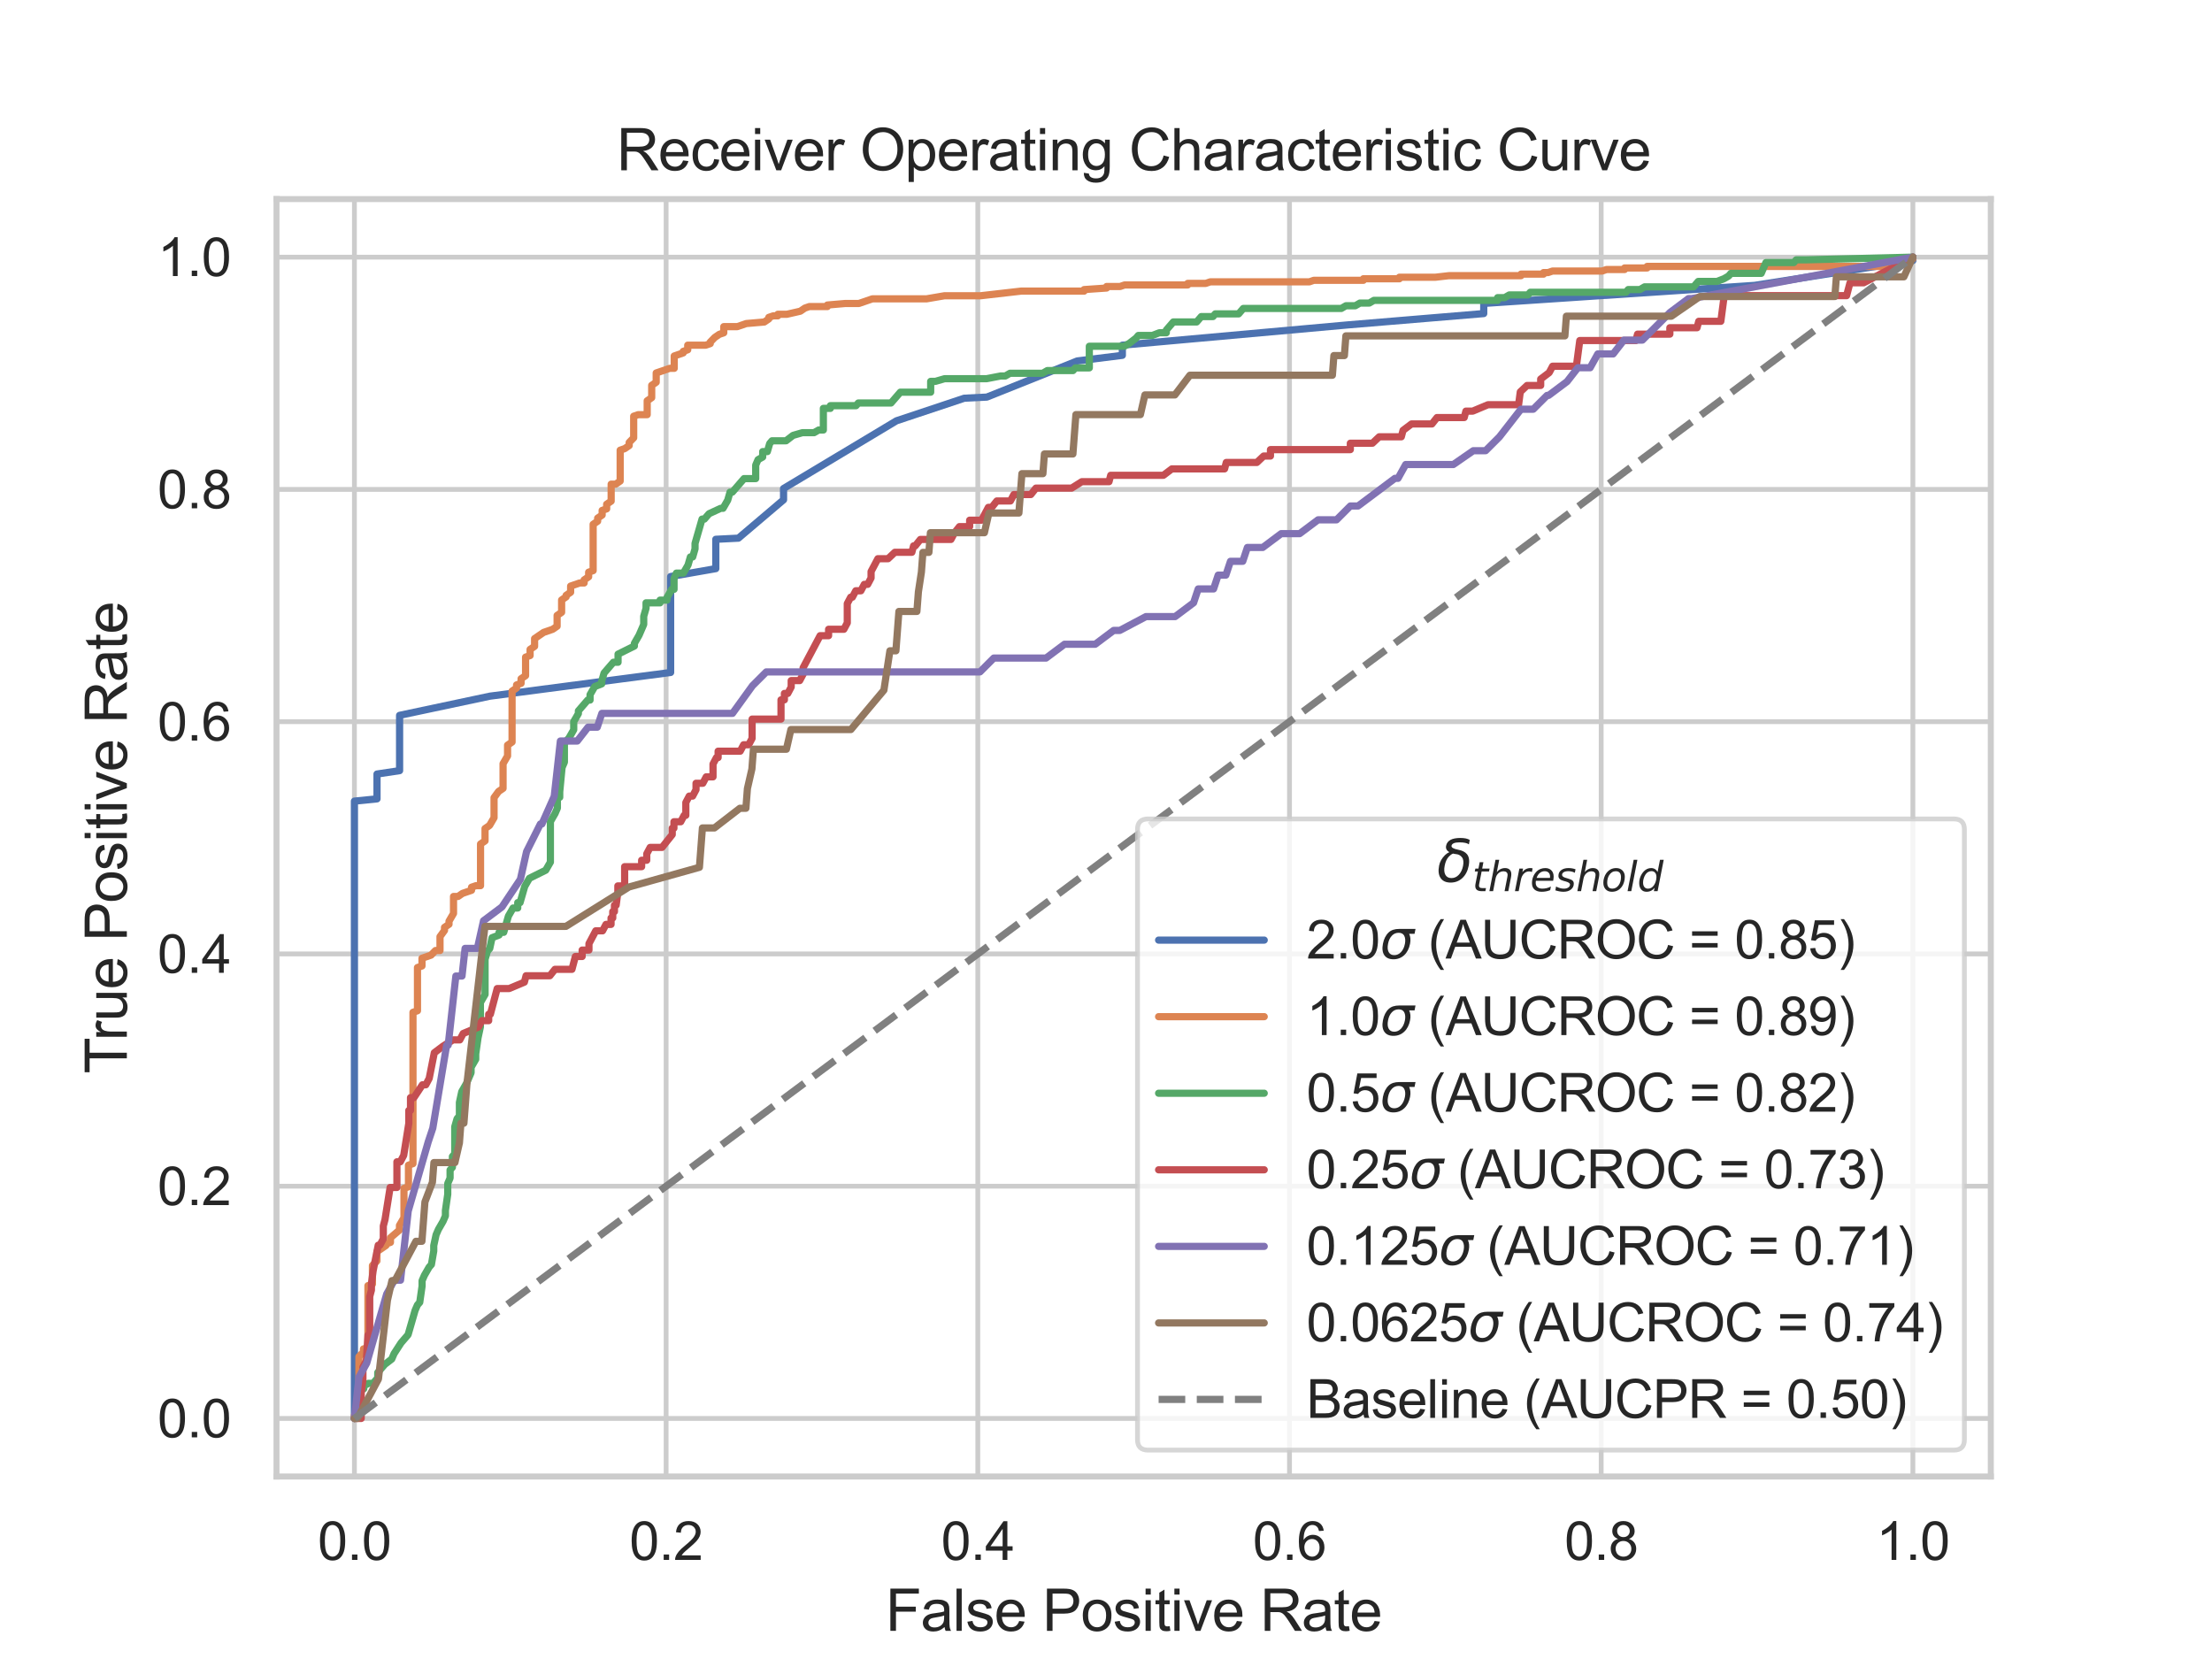 <?xml version="1.0" encoding="utf-8" standalone="no"?>
<!DOCTYPE svg PUBLIC "-//W3C//DTD SVG 1.1//EN"
  "http://www.w3.org/Graphics/SVG/1.1/DTD/svg11.dtd">
<svg xmlns:xlink="http://www.w3.org/1999/xlink" width="460.8pt" height="345.6pt" viewBox="0 0 460.8 345.6" xmlns="http://www.w3.org/2000/svg" version="1.1">
 <defs>
  <style type="text/css">*{stroke-linejoin: round; stroke-linecap: butt}</style>
 </defs>
 <g id="figure_1">
  <g id="patch_1">
   <path d="M 0 345.6 
L 460.8 345.6 
L 460.8 0 
L 0 0 
z
" style="fill: #ffffff"/>
  </g>
  <g id="axes_1">
   <g id="patch_2">
    <path d="M 57.6 307.584 
L 414.72 307.584 
L 414.72 41.472 
L 57.6 41.472 
z
" style="fill: #ffffff"/>
   </g>
   <g id="matplotlib.axis_1">
    <g id="xtick_1">
     <g id="line2d_1">
      <path d="M 73.833 307.584 
L 73.833 41.472 
" clip-path="url(#pa4447f8b6f)" style="fill: none; stroke: #cccccc; stroke-linecap: round"/>
     </g>
     <g id="text_1">
      <!-- 0.0 -->
      <g style="fill: #262626" transform="translate(66.188 324.958) scale(0.11 -0.11)">
       <defs>
        <path id="ArialMT-30" d="M 266 2259 
Q 266 3072 433 3567 
Q 600 4063 929 4331 
Q 1259 4600 1759 4600 
Q 2128 4600 2406 4451 
Q 2684 4303 2865 4023 
Q 3047 3744 3150 3342 
Q 3253 2941 3253 2259 
Q 3253 1453 3087 958 
Q 2922 463 2592 192 
Q 2263 -78 1759 -78 
Q 1097 -78 719 397 
Q 266 969 266 2259 
z
M 844 2259 
Q 844 1131 1108 757 
Q 1372 384 1759 384 
Q 2147 384 2411 759 
Q 2675 1134 2675 2259 
Q 2675 3391 2411 3762 
Q 2147 4134 1753 4134 
Q 1366 4134 1134 3806 
Q 844 3388 844 2259 
z
" transform="scale(0.016)"/>
        <path id="ArialMT-2e" d="M 581 0 
L 581 641 
L 1222 641 
L 1222 0 
L 581 0 
z
" transform="scale(0.016)"/>
       </defs>
       <use xlink:href="#ArialMT-30"/>
       <use xlink:href="#ArialMT-2e" x="55.615"/>
       <use xlink:href="#ArialMT-30" x="83.398"/>
      </g>
     </g>
    </g>
    <g id="xtick_2">
     <g id="line2d_2">
      <path d="M 138.764 307.584 
L 138.764 41.472 
" clip-path="url(#pa4447f8b6f)" style="fill: none; stroke: #cccccc; stroke-linecap: round"/>
     </g>
     <g id="text_2">
      <!-- 0.2 -->
      <g style="fill: #262626" transform="translate(131.119 324.958) scale(0.11 -0.11)">
       <defs>
        <path id="ArialMT-32" d="M 3222 541 
L 3222 0 
L 194 0 
Q 188 203 259 391 
Q 375 700 629 1000 
Q 884 1300 1366 1694 
Q 2113 2306 2375 2664 
Q 2638 3022 2638 3341 
Q 2638 3675 2398 3904 
Q 2159 4134 1775 4134 
Q 1369 4134 1125 3890 
Q 881 3647 878 3216 
L 300 3275 
Q 359 3922 746 4261 
Q 1134 4600 1788 4600 
Q 2447 4600 2831 4234 
Q 3216 3869 3216 3328 
Q 3216 3053 3103 2787 
Q 2991 2522 2730 2228 
Q 2469 1934 1863 1422 
Q 1356 997 1212 845 
Q 1069 694 975 541 
L 3222 541 
z
" transform="scale(0.016)"/>
       </defs>
       <use xlink:href="#ArialMT-30"/>
       <use xlink:href="#ArialMT-2e" x="55.615"/>
       <use xlink:href="#ArialMT-32" x="83.398"/>
      </g>
     </g>
    </g>
    <g id="xtick_3">
     <g id="line2d_3">
      <path d="M 203.695 307.584 
L 203.695 41.472 
" clip-path="url(#pa4447f8b6f)" style="fill: none; stroke: #cccccc; stroke-linecap: round"/>
     </g>
     <g id="text_3">
      <!-- 0.4 -->
      <g style="fill: #262626" transform="translate(196.05 324.958) scale(0.11 -0.11)">
       <defs>
        <path id="ArialMT-34" d="M 2069 0 
L 2069 1097 
L 81 1097 
L 81 1613 
L 2172 4581 
L 2631 4581 
L 2631 1613 
L 3250 1613 
L 3250 1097 
L 2631 1097 
L 2631 0 
L 2069 0 
z
M 2069 1613 
L 2069 3678 
L 634 1613 
L 2069 1613 
z
" transform="scale(0.016)"/>
       </defs>
       <use xlink:href="#ArialMT-30"/>
       <use xlink:href="#ArialMT-2e" x="55.615"/>
       <use xlink:href="#ArialMT-34" x="83.398"/>
      </g>
     </g>
    </g>
    <g id="xtick_4">
     <g id="line2d_4">
      <path d="M 268.625 307.584 
L 268.625 41.472 
" clip-path="url(#pa4447f8b6f)" style="fill: none; stroke: #cccccc; stroke-linecap: round"/>
     </g>
     <g id="text_4">
      <!-- 0.6 -->
      <g style="fill: #262626" transform="translate(260.98 324.958) scale(0.11 -0.11)">
       <defs>
        <path id="ArialMT-36" d="M 3184 3459 
L 2625 3416 
Q 2550 3747 2413 3897 
Q 2184 4138 1850 4138 
Q 1581 4138 1378 3988 
Q 1113 3794 959 3422 
Q 806 3050 800 2363 
Q 1003 2672 1297 2822 
Q 1591 2972 1913 2972 
Q 2475 2972 2870 2558 
Q 3266 2144 3266 1488 
Q 3266 1056 3080 686 
Q 2894 316 2569 119 
Q 2244 -78 1831 -78 
Q 1128 -78 684 439 
Q 241 956 241 2144 
Q 241 3472 731 4075 
Q 1159 4600 1884 4600 
Q 2425 4600 2770 4297 
Q 3116 3994 3184 3459 
z
M 888 1484 
Q 888 1194 1011 928 
Q 1134 663 1356 523 
Q 1578 384 1822 384 
Q 2178 384 2434 671 
Q 2691 959 2691 1453 
Q 2691 1928 2437 2201 
Q 2184 2475 1800 2475 
Q 1419 2475 1153 2201 
Q 888 1928 888 1484 
z
" transform="scale(0.016)"/>
       </defs>
       <use xlink:href="#ArialMT-30"/>
       <use xlink:href="#ArialMT-2e" x="55.615"/>
       <use xlink:href="#ArialMT-36" x="83.398"/>
      </g>
     </g>
    </g>
    <g id="xtick_5">
     <g id="line2d_5">
      <path d="M 333.556 307.584 
L 333.556 41.472 
" clip-path="url(#pa4447f8b6f)" style="fill: none; stroke: #cccccc; stroke-linecap: round"/>
     </g>
     <g id="text_5">
      <!-- 0.8 -->
      <g style="fill: #262626" transform="translate(325.911 324.958) scale(0.11 -0.11)">
       <defs>
        <path id="ArialMT-38" d="M 1131 2484 
Q 781 2613 612 2850 
Q 444 3088 444 3419 
Q 444 3919 803 4259 
Q 1163 4600 1759 4600 
Q 2359 4600 2725 4251 
Q 3091 3903 3091 3403 
Q 3091 3084 2923 2848 
Q 2756 2613 2416 2484 
Q 2838 2347 3058 2040 
Q 3278 1734 3278 1309 
Q 3278 722 2862 322 
Q 2447 -78 1769 -78 
Q 1091 -78 675 323 
Q 259 725 259 1325 
Q 259 1772 486 2073 
Q 713 2375 1131 2484 
z
M 1019 3438 
Q 1019 3113 1228 2906 
Q 1438 2700 1772 2700 
Q 2097 2700 2305 2904 
Q 2513 3109 2513 3406 
Q 2513 3716 2298 3927 
Q 2084 4138 1766 4138 
Q 1444 4138 1231 3931 
Q 1019 3725 1019 3438 
z
M 838 1322 
Q 838 1081 952 856 
Q 1066 631 1291 507 
Q 1516 384 1775 384 
Q 2178 384 2440 643 
Q 2703 903 2703 1303 
Q 2703 1709 2433 1975 
Q 2163 2241 1756 2241 
Q 1359 2241 1098 1978 
Q 838 1716 838 1322 
z
" transform="scale(0.016)"/>
       </defs>
       <use xlink:href="#ArialMT-30"/>
       <use xlink:href="#ArialMT-2e" x="55.615"/>
       <use xlink:href="#ArialMT-38" x="83.398"/>
      </g>
     </g>
    </g>
    <g id="xtick_6">
     <g id="line2d_6">
      <path d="M 398.487 307.584 
L 398.487 41.472 
" clip-path="url(#pa4447f8b6f)" style="fill: none; stroke: #cccccc; stroke-linecap: round"/>
     </g>
     <g id="text_6">
      <!-- 1.0 -->
      <g style="fill: #262626" transform="translate(390.842 324.958) scale(0.11 -0.11)">
       <defs>
        <path id="ArialMT-31" d="M 2384 0 
L 1822 0 
L 1822 3584 
Q 1619 3391 1289 3197 
Q 959 3003 697 2906 
L 697 3450 
Q 1169 3672 1522 3987 
Q 1875 4303 2022 4600 
L 2384 4600 
L 2384 0 
z
" transform="scale(0.016)"/>
       </defs>
       <use xlink:href="#ArialMT-31"/>
       <use xlink:href="#ArialMT-2e" x="55.615"/>
       <use xlink:href="#ArialMT-30" x="83.398"/>
      </g>
     </g>
    </g>
    <g id="text_7">
     <!-- False Positive Rate -->
     <g style="fill: #262626" transform="translate(184.474 339.733) scale(0.12 -0.12)">
      <defs>
       <path id="ArialMT-46" d="M 525 0 
L 525 4581 
L 3616 4581 
L 3616 4041 
L 1131 4041 
L 1131 2622 
L 3281 2622 
L 3281 2081 
L 1131 2081 
L 1131 0 
L 525 0 
z
" transform="scale(0.016)"/>
       <path id="ArialMT-61" d="M 2588 409 
Q 2275 144 1986 34 
Q 1697 -75 1366 -75 
Q 819 -75 525 192 
Q 231 459 231 875 
Q 231 1119 342 1320 
Q 453 1522 633 1644 
Q 813 1766 1038 1828 
Q 1203 1872 1538 1913 
Q 2219 1994 2541 2106 
Q 2544 2222 2544 2253 
Q 2544 2597 2384 2738 
Q 2169 2928 1744 2928 
Q 1347 2928 1158 2789 
Q 969 2650 878 2297 
L 328 2372 
Q 403 2725 575 2942 
Q 747 3159 1072 3276 
Q 1397 3394 1825 3394 
Q 2250 3394 2515 3294 
Q 2781 3194 2906 3042 
Q 3031 2891 3081 2659 
Q 3109 2516 3109 2141 
L 3109 1391 
Q 3109 606 3145 398 
Q 3181 191 3288 0 
L 2700 0 
Q 2613 175 2588 409 
z
M 2541 1666 
Q 2234 1541 1622 1453 
Q 1275 1403 1131 1340 
Q 988 1278 909 1158 
Q 831 1038 831 891 
Q 831 666 1001 516 
Q 1172 366 1500 366 
Q 1825 366 2078 508 
Q 2331 650 2450 897 
Q 2541 1088 2541 1459 
L 2541 1666 
z
" transform="scale(0.016)"/>
       <path id="ArialMT-6c" d="M 409 0 
L 409 4581 
L 972 4581 
L 972 0 
L 409 0 
z
" transform="scale(0.016)"/>
       <path id="ArialMT-73" d="M 197 991 
L 753 1078 
Q 800 744 1014 566 
Q 1228 388 1613 388 
Q 2000 388 2187 545 
Q 2375 703 2375 916 
Q 2375 1106 2209 1216 
Q 2094 1291 1634 1406 
Q 1016 1563 777 1677 
Q 538 1791 414 1992 
Q 291 2194 291 2438 
Q 291 2659 392 2848 
Q 494 3038 669 3163 
Q 800 3259 1026 3326 
Q 1253 3394 1513 3394 
Q 1903 3394 2198 3281 
Q 2494 3169 2634 2976 
Q 2775 2784 2828 2463 
L 2278 2388 
Q 2241 2644 2061 2787 
Q 1881 2931 1553 2931 
Q 1166 2931 1000 2803 
Q 834 2675 834 2503 
Q 834 2394 903 2306 
Q 972 2216 1119 2156 
Q 1203 2125 1616 2013 
Q 2213 1853 2448 1751 
Q 2684 1650 2818 1456 
Q 2953 1263 2953 975 
Q 2953 694 2789 445 
Q 2625 197 2315 61 
Q 2006 -75 1616 -75 
Q 969 -75 630 194 
Q 291 463 197 991 
z
" transform="scale(0.016)"/>
       <path id="ArialMT-65" d="M 2694 1069 
L 3275 997 
Q 3138 488 2766 206 
Q 2394 -75 1816 -75 
Q 1088 -75 661 373 
Q 234 822 234 1631 
Q 234 2469 665 2931 
Q 1097 3394 1784 3394 
Q 2450 3394 2872 2941 
Q 3294 2488 3294 1666 
Q 3294 1616 3291 1516 
L 816 1516 
Q 847 969 1125 678 
Q 1403 388 1819 388 
Q 2128 388 2347 550 
Q 2566 713 2694 1069 
z
M 847 1978 
L 2700 1978 
Q 2663 2397 2488 2606 
Q 2219 2931 1791 2931 
Q 1403 2931 1139 2672 
Q 875 2413 847 1978 
z
" transform="scale(0.016)"/>
       <path id="ArialMT-20" transform="scale(0.016)"/>
       <path id="ArialMT-50" d="M 494 0 
L 494 4581 
L 2222 4581 
Q 2678 4581 2919 4538 
Q 3256 4481 3484 4323 
Q 3713 4166 3852 3881 
Q 3991 3597 3991 3256 
Q 3991 2672 3619 2267 
Q 3247 1863 2275 1863 
L 1100 1863 
L 1100 0 
L 494 0 
z
M 1100 2403 
L 2284 2403 
Q 2872 2403 3119 2622 
Q 3366 2841 3366 3238 
Q 3366 3525 3220 3729 
Q 3075 3934 2838 4000 
Q 2684 4041 2272 4041 
L 1100 4041 
L 1100 2403 
z
" transform="scale(0.016)"/>
       <path id="ArialMT-6f" d="M 213 1659 
Q 213 2581 725 3025 
Q 1153 3394 1769 3394 
Q 2453 3394 2887 2945 
Q 3322 2497 3322 1706 
Q 3322 1066 3130 698 
Q 2938 331 2570 128 
Q 2203 -75 1769 -75 
Q 1072 -75 642 372 
Q 213 819 213 1659 
z
M 791 1659 
Q 791 1022 1069 705 
Q 1347 388 1769 388 
Q 2188 388 2466 706 
Q 2744 1025 2744 1678 
Q 2744 2294 2464 2611 
Q 2184 2928 1769 2928 
Q 1347 2928 1069 2612 
Q 791 2297 791 1659 
z
" transform="scale(0.016)"/>
       <path id="ArialMT-69" d="M 425 3934 
L 425 4581 
L 988 4581 
L 988 3934 
L 425 3934 
z
M 425 0 
L 425 3319 
L 988 3319 
L 988 0 
L 425 0 
z
" transform="scale(0.016)"/>
       <path id="ArialMT-74" d="M 1650 503 
L 1731 6 
Q 1494 -44 1306 -44 
Q 1000 -44 831 53 
Q 663 150 594 308 
Q 525 466 525 972 
L 525 2881 
L 113 2881 
L 113 3319 
L 525 3319 
L 525 4141 
L 1084 4478 
L 1084 3319 
L 1650 3319 
L 1650 2881 
L 1084 2881 
L 1084 941 
Q 1084 700 1114 631 
Q 1144 563 1211 522 
Q 1278 481 1403 481 
Q 1497 481 1650 503 
z
" transform="scale(0.016)"/>
       <path id="ArialMT-76" d="M 1344 0 
L 81 3319 
L 675 3319 
L 1388 1331 
Q 1503 1009 1600 663 
Q 1675 925 1809 1294 
L 2547 3319 
L 3125 3319 
L 1869 0 
L 1344 0 
z
" transform="scale(0.016)"/>
       <path id="ArialMT-52" d="M 503 0 
L 503 4581 
L 2534 4581 
Q 3147 4581 3465 4457 
Q 3784 4334 3975 4021 
Q 4166 3709 4166 3331 
Q 4166 2844 3850 2509 
Q 3534 2175 2875 2084 
Q 3116 1969 3241 1856 
Q 3506 1613 3744 1247 
L 4541 0 
L 3778 0 
L 3172 953 
Q 2906 1366 2734 1584 
Q 2563 1803 2427 1890 
Q 2291 1978 2150 2013 
Q 2047 2034 1813 2034 
L 1109 2034 
L 1109 0 
L 503 0 
z
M 1109 2559 
L 2413 2559 
Q 2828 2559 3062 2645 
Q 3297 2731 3419 2920 
Q 3541 3109 3541 3331 
Q 3541 3656 3305 3865 
Q 3069 4075 2559 4075 
L 1109 4075 
L 1109 2559 
z
" transform="scale(0.016)"/>
      </defs>
      <use xlink:href="#ArialMT-46"/>
      <use xlink:href="#ArialMT-61" x="61.084"/>
      <use xlink:href="#ArialMT-6c" x="116.699"/>
      <use xlink:href="#ArialMT-73" x="138.916"/>
      <use xlink:href="#ArialMT-65" x="188.916"/>
      <use xlink:href="#ArialMT-20" x="244.531"/>
      <use xlink:href="#ArialMT-50" x="272.314"/>
      <use xlink:href="#ArialMT-6f" x="339.014"/>
      <use xlink:href="#ArialMT-73" x="394.629"/>
      <use xlink:href="#ArialMT-69" x="444.629"/>
      <use xlink:href="#ArialMT-74" x="466.846"/>
      <use xlink:href="#ArialMT-69" x="494.629"/>
      <use xlink:href="#ArialMT-76" x="516.846"/>
      <use xlink:href="#ArialMT-65" x="566.846"/>
      <use xlink:href="#ArialMT-20" x="622.461"/>
      <use xlink:href="#ArialMT-52" x="650.244"/>
      <use xlink:href="#ArialMT-61" x="722.461"/>
      <use xlink:href="#ArialMT-74" x="778.076"/>
      <use xlink:href="#ArialMT-65" x="805.859"/>
     </g>
    </g>
   </g>
   <g id="matplotlib.axis_2">
    <g id="ytick_1">
     <g id="line2d_7">
      <path d="M 57.6 295.488 
L 414.72 295.488 
" clip-path="url(#pa4447f8b6f)" style="fill: none; stroke: #cccccc; stroke-linecap: round"/>
     </g>
     <g id="text_8">
      <!-- 0.0 -->
      <g style="fill: #262626" transform="translate(32.81 299.425) scale(0.11 -0.11)">
       <use xlink:href="#ArialMT-30"/>
       <use xlink:href="#ArialMT-2e" x="55.615"/>
       <use xlink:href="#ArialMT-30" x="83.398"/>
      </g>
     </g>
    </g>
    <g id="ytick_2">
     <g id="line2d_8">
      <path d="M 57.6 247.104 
L 414.72 247.104 
" clip-path="url(#pa4447f8b6f)" style="fill: none; stroke: #cccccc; stroke-linecap: round"/>
     </g>
     <g id="text_9">
      <!-- 0.2 -->
      <g style="fill: #262626" transform="translate(32.81 251.041) scale(0.11 -0.11)">
       <use xlink:href="#ArialMT-30"/>
       <use xlink:href="#ArialMT-2e" x="55.615"/>
       <use xlink:href="#ArialMT-32" x="83.398"/>
      </g>
     </g>
    </g>
    <g id="ytick_3">
     <g id="line2d_9">
      <path d="M 57.6 198.72 
L 414.72 198.72 
" clip-path="url(#pa4447f8b6f)" style="fill: none; stroke: #cccccc; stroke-linecap: round"/>
     </g>
     <g id="text_10">
      <!-- 0.4 -->
      <g style="fill: #262626" transform="translate(32.81 202.657) scale(0.11 -0.11)">
       <use xlink:href="#ArialMT-30"/>
       <use xlink:href="#ArialMT-2e" x="55.615"/>
       <use xlink:href="#ArialMT-34" x="83.398"/>
      </g>
     </g>
    </g>
    <g id="ytick_4">
     <g id="line2d_10">
      <path d="M 57.6 150.336 
L 414.72 150.336 
" clip-path="url(#pa4447f8b6f)" style="fill: none; stroke: #cccccc; stroke-linecap: round"/>
     </g>
     <g id="text_11">
      <!-- 0.6 -->
      <g style="fill: #262626" transform="translate(32.81 154.273) scale(0.11 -0.11)">
       <use xlink:href="#ArialMT-30"/>
       <use xlink:href="#ArialMT-2e" x="55.615"/>
       <use xlink:href="#ArialMT-36" x="83.398"/>
      </g>
     </g>
    </g>
    <g id="ytick_5">
     <g id="line2d_11">
      <path d="M 57.6 101.952 
L 414.72 101.952 
" clip-path="url(#pa4447f8b6f)" style="fill: none; stroke: #cccccc; stroke-linecap: round"/>
     </g>
     <g id="text_12">
      <!-- 0.8 -->
      <g style="fill: #262626" transform="translate(32.81 105.889) scale(0.11 -0.11)">
       <use xlink:href="#ArialMT-30"/>
       <use xlink:href="#ArialMT-2e" x="55.615"/>
       <use xlink:href="#ArialMT-38" x="83.398"/>
      </g>
     </g>
    </g>
    <g id="ytick_6">
     <g id="line2d_12">
      <path d="M 57.6 53.568 
L 414.72 53.568 
" clip-path="url(#pa4447f8b6f)" style="fill: none; stroke: #cccccc; stroke-linecap: round"/>
     </g>
     <g id="text_13">
      <!-- 1.0 -->
      <g style="fill: #262626" transform="translate(32.81 57.505) scale(0.11 -0.11)">
       <use xlink:href="#ArialMT-31"/>
       <use xlink:href="#ArialMT-2e" x="55.615"/>
       <use xlink:href="#ArialMT-30" x="83.398"/>
      </g>
     </g>
    </g>
    <g id="text_14">
     <!-- True Positive Rate -->
     <g style="fill: #262626" transform="translate(26.425 223.654) rotate(-90) scale(0.12 -0.12)">
      <defs>
       <path id="ArialMT-54" d="M 1659 0 
L 1659 4041 
L 150 4041 
L 150 4581 
L 3781 4581 
L 3781 4041 
L 2266 4041 
L 2266 0 
L 1659 0 
z
" transform="scale(0.016)"/>
       <path id="ArialMT-72" d="M 416 0 
L 416 3319 
L 922 3319 
L 922 2816 
Q 1116 3169 1280 3281 
Q 1444 3394 1641 3394 
Q 1925 3394 2219 3213 
L 2025 2691 
Q 1819 2813 1613 2813 
Q 1428 2813 1281 2702 
Q 1134 2591 1072 2394 
Q 978 2094 978 1738 
L 978 0 
L 416 0 
z
" transform="scale(0.016)"/>
       <path id="ArialMT-75" d="M 2597 0 
L 2597 488 
Q 2209 -75 1544 -75 
Q 1250 -75 995 37 
Q 741 150 617 320 
Q 494 491 444 738 
Q 409 903 409 1263 
L 409 3319 
L 972 3319 
L 972 1478 
Q 972 1038 1006 884 
Q 1059 663 1231 536 
Q 1403 409 1656 409 
Q 1909 409 2131 539 
Q 2353 669 2445 892 
Q 2538 1116 2538 1541 
L 2538 3319 
L 3100 3319 
L 3100 0 
L 2597 0 
z
" transform="scale(0.016)"/>
      </defs>
      <use xlink:href="#ArialMT-54"/>
      <use xlink:href="#ArialMT-72" x="57.334"/>
      <use xlink:href="#ArialMT-75" x="90.635"/>
      <use xlink:href="#ArialMT-65" x="146.25"/>
      <use xlink:href="#ArialMT-20" x="201.865"/>
      <use xlink:href="#ArialMT-50" x="229.648"/>
      <use xlink:href="#ArialMT-6f" x="296.348"/>
      <use xlink:href="#ArialMT-73" x="351.963"/>
      <use xlink:href="#ArialMT-69" x="401.963"/>
      <use xlink:href="#ArialMT-74" x="424.18"/>
      <use xlink:href="#ArialMT-69" x="451.963"/>
      <use xlink:href="#ArialMT-76" x="474.18"/>
      <use xlink:href="#ArialMT-65" x="524.18"/>
      <use xlink:href="#ArialMT-20" x="579.795"/>
      <use xlink:href="#ArialMT-52" x="607.578"/>
      <use xlink:href="#ArialMT-61" x="679.795"/>
      <use xlink:href="#ArialMT-74" x="735.41"/>
      <use xlink:href="#ArialMT-65" x="763.193"/>
     </g>
    </g>
   </g>
   <g id="line2d_13">
    <path d="M 73.833 295.488 
L 73.833 166.887 
L 78.538 166.417 
L 78.538 165.241 
L 78.538 164.771 
L 78.538 161.48 
L 78.538 161.245 
L 83.243 160.539 
L 83.243 160.069 
L 83.243 159.834 
L 83.243 159.364 
L 83.243 157.248 
L 83.243 155.602 
L 83.243 149.725 
L 83.243 149.019 
L 102.064 145.023 
L 139.705 140.086 
L 139.705 122.453 
L 139.705 120.807 
L 139.705 120.102 
L 149.115 118.456 
L 149.115 116.81 
L 149.115 113.049 
L 149.115 112.344 
L 153.82 112.108 
L 163.23 104.115 
L 163.23 101.764 
L 186.756 87.658 
L 200.871 82.956 
L 205.577 82.721 
L 224.397 75.197 
L 233.807 74.022 
L 233.807 71.906 
L 280.859 67.674 
L 309.09 65.323 
L 309.09 63.207 
L 365.551 59.446 
L 398.487 54.273 
L 398.487 53.568 
" clip-path="url(#pa4447f8b6f)" style="fill: none; stroke: #4c72b0; stroke-width: 1.5; stroke-linecap: round"/>
   </g>
   <g id="line2d_14">
    <path d="M 73.833 295.488 
L 73.833 294.845 
L 74.771 294.523 
L 74.771 282.62 
L 75.709 281.655 
L 75.709 281.011 
L 76.648 280.69 
L 76.648 267.822 
L 77.586 267.5 
L 77.586 263.639 
L 78.524 262.674 
L 78.524 260.744 
L 80.401 259.457 
L 80.401 259.136 
L 81.339 258.814 
L 81.339 257.849 
L 83.216 256.24 
L 83.216 255.275 
L 84.154 253.667 
L 84.154 247.554 
L 85.092 247.233 
L 85.092 242.729 
L 86.031 242.407 
L 86.031 210.88 
L 86.969 210.559 
L 86.969 201.551 
L 87.907 201.229 
L 87.907 199.621 
L 89.784 198.977 
L 90.722 198.012 
L 91.661 198.012 
L 91.661 195.117 
L 92.599 193.83 
L 92.599 193.187 
L 93.537 192.543 
L 93.537 191.9 
L 94.476 190.291 
L 94.476 186.753 
L 95.414 186.753 
L 96.352 186.109 
L 98.229 185.466 
L 98.229 184.822 
L 99.167 184.501 
L 100.105 184.501 
L 100.105 175.815 
L 101.044 175.171 
L 101.044 172.598 
L 101.982 171.954 
L 102.92 170.346 
L 102.92 166.164 
L 103.859 164.877 
L 104.797 164.234 
L 104.797 159.086 
L 105.735 157.478 
L 105.735 155.226 
L 106.674 154.582 
L 106.674 143.966 
L 107.612 143.323 
L 107.612 142.679 
L 108.55 142.358 
L 108.55 141.393 
L 109.488 140.749 
L 109.488 136.889 
L 110.427 136.567 
L 110.427 135.28 
L 111.365 134.637 
L 111.365 133.028 
L 113.242 131.742 
L 115.118 131.098 
L 116.057 130.455 
L 116.057 128.203 
L 116.995 127.559 
L 116.995 124.986 
L 117.933 124.342 
L 117.933 124.021 
L 118.872 123.377 
L 118.872 122.091 
L 120.748 121.447 
L 121.686 121.447 
L 121.686 120.804 
L 122.625 120.16 
L 122.625 119.195 
L 123.563 118.874 
L 123.563 109.222 
L 124.501 108.579 
L 124.501 107.936 
L 125.44 107.292 
L 125.44 106.327 
L 126.378 106.005 
L 126.378 105.04 
L 127.316 104.397 
L 127.316 100.858 
L 128.255 100.858 
L 129.193 100.215 
L 129.193 93.781 
L 130.131 93.459 
L 131.07 92.816 
L 131.07 92.172 
L 132.008 91.207 
L 132.008 86.703 
L 132.946 86.382 
L 134.823 86.382 
L 134.823 83.486 
L 135.761 82.843 
L 135.761 80.269 
L 136.699 79.626 
L 136.699 77.696 
L 139.514 76.731 
L 140.453 76.731 
L 140.453 74.157 
L 142.329 73.514 
L 142.329 73.192 
L 143.268 72.87 
L 143.268 71.905 
L 147.021 71.905 
L 147.959 71.583 
L 147.959 71.262 
L 148.897 70.297 
L 149.836 69.653 
L 150.774 69.331 
L 150.774 68.045 
L 153.589 68.045 
L 155.466 67.401 
L 159.219 67.079 
L 160.157 66.436 
L 160.157 66.114 
L 161.095 65.793 
L 162.034 65.793 
L 162.034 65.471 
L 163.91 65.471 
L 166.725 64.828 
L 167.664 64.184 
L 168.602 63.862 
L 172.355 63.862 
L 172.355 63.541 
L 176.108 63.219 
L 178.923 63.219 
L 181.738 62.254 
L 192.998 62.254 
L 196.751 61.611 
L 204.258 61.611 
L 212.702 60.645 
L 225.839 60.645 
L 225.839 60.324 
L 230.53 60.002 
L 230.53 59.68 
L 233.345 59.68 
L 234.283 59.359 
L 247.42 59.359 
L 247.42 59.037 
L 251.173 59.037 
L 252.111 58.715 
L 272.754 58.715 
L 273.692 58.394 
L 284.014 58.394 
L 284.014 58.072 
L 291.52 58.072 
L 291.52 57.75 
L 299.027 57.75 
L 301.842 57.428 
L 316.854 57.428 
L 316.854 57.107 
L 321.546 57.107 
L 321.546 56.785 
L 322.484 56.785 
L 323.423 56.463 
L 333.744 56.463 
L 334.682 56.142 
L 338.436 56.142 
L 338.436 55.82 
L 343.127 55.82 
L 343.127 55.498 
L 394.734 55.498 
L 395.672 55.177 
L 395.672 54.211 
L 397.549 54.211 
L 398.487 53.89 
L 398.487 53.568 
L 398.487 53.568 
" clip-path="url(#pa4447f8b6f)" style="fill: none; stroke: #dd8452; stroke-width: 1.5; stroke-linecap: round"/>
   </g>
   <g id="line2d_15">
    <path d="M 73.833 295.488 
L 74.319 294.925 
L 74.319 291.55 
L 74.805 290.987 
L 74.805 289.862 
L 75.777 289.299 
L 75.777 288.737 
L 76.749 288.174 
L 77.721 288.174 
L 78.693 287.049 
L 78.693 285.924 
L 80.151 284.236 
L 81.609 283.111 
L 82.095 281.985 
L 83.553 279.735 
L 85.011 278.047 
L 86.469 272.984 
L 86.955 271.859 
L 87.441 271.296 
L 87.927 267.92 
L 87.927 266.795 
L 88.413 265.67 
L 89.385 263.982 
L 89.871 263.42 
L 90.357 260.607 
L 90.357 259.481 
L 90.843 257.231 
L 91.329 256.106 
L 92.301 254.418 
L 92.787 253.293 
L 92.787 252.167 
L 93.273 248.792 
L 93.273 246.541 
L 93.759 245.416 
L 93.759 243.728 
L 94.245 243.166 
L 94.245 240.915 
L 94.731 240.353 
L 94.731 234.727 
L 95.217 233.039 
L 95.703 232.476 
L 95.703 229.663 
L 96.189 227.413 
L 97.161 225.725 
L 98.133 223.475 
L 98.133 222.349 
L 99.105 220.662 
L 99.105 219.536 
L 99.591 216.161 
L 100.077 213.91 
L 100.077 208.847 
L 101.049 207.159 
L 101.049 199.845 
L 101.535 198.157 
L 102.021 197.595 
L 102.507 195.344 
L 103.965 194.782 
L 103.965 194.219 
L 104.937 194.219 
L 105.909 190.844 
L 106.881 189.156 
L 107.853 189.156 
L 107.853 188.031 
L 108.339 188.031 
L 109.311 184.655 
L 110.283 182.967 
L 113.686 181.279 
L 114.658 179.591 
L 114.658 171.152 
L 115.63 169.465 
L 116.116 168.339 
L 116.116 166.089 
L 116.602 166.089 
L 116.602 164.964 
L 117.088 159.9 
L 117.574 158.775 
L 117.574 154.837 
L 118.546 153.712 
L 119.518 152.024 
L 119.518 150.336 
L 120.49 148.648 
L 120.49 148.086 
L 122.434 145.835 
L 122.92 145.835 
L 122.92 144.71 
L 123.892 143.022 
L 125.35 142.46 
L 125.35 141.897 
L 125.836 140.209 
L 127.78 137.959 
L 128.752 137.959 
L 128.752 136.271 
L 132.154 134.583 
L 132.154 134.02 
L 133.126 132.333 
L 134.098 130.082 
L 134.098 128.394 
L 134.584 126.707 
L 134.584 125.581 
L 137.5 125.581 
L 137.5 125.019 
L 138.958 125.019 
L 138.958 124.456 
L 139.93 122.768 
L 140.416 122.768 
L 140.416 120.518 
L 140.902 119.393 
L 142.36 119.393 
L 143.332 117.705 
L 143.818 116.017 
L 144.304 116.017 
L 144.79 114.329 
L 144.79 113.204 
L 146.248 108.141 
L 146.734 108.141 
L 147.706 107.015 
L 150.136 105.89 
L 150.622 105.89 
L 151.594 104.202 
L 152.08 102.515 
L 152.566 102.515 
L 154.996 99.702 
L 157.426 99.702 
L 157.426 96.889 
L 157.912 95.763 
L 158.884 95.201 
L 158.884 94.076 
L 159.856 94.076 
L 160.342 92.388 
L 160.828 91.825 
L 163.745 91.825 
L 165.203 90.7 
L 167.147 90.137 
L 169.577 90.137 
L 170.549 89.575 
L 171.521 89.575 
L 171.521 85.074 
L 172.979 85.074 
L 172.979 84.511 
L 178.325 84.511 
L 178.811 83.949 
L 185.615 83.949 
L 187.559 81.698 
L 193.877 81.698 
L 193.877 79.448 
L 194.849 79.448 
L 196.793 78.885 
L 205.541 78.885 
L 208.457 78.323 
L 209.429 78.323 
L 210.401 77.76 
L 217.206 77.76 
L 218.178 77.197 
L 223.524 77.197 
L 224.01 76.635 
L 226.926 76.635 
L 226.926 72.134 
L 234.216 72.134 
L 235.188 71.571 
L 236.646 70.446 
L 237.132 69.884 
L 240.048 69.884 
L 241.506 69.321 
L 242.964 69.321 
L 242.964 68.758 
L 244.422 67.071 
L 249.282 67.071 
L 250.254 65.945 
L 252.684 65.945 
L 253.17 65.383 
L 258.03 65.383 
L 259.002 64.257 
L 279.415 64.257 
L 280.387 63.695 
L 282.331 63.695 
L 283.303 63.132 
L 285.247 63.132 
L 286.219 62.57 
L 311.978 62.57 
L 311.978 62.007 
L 313.436 62.007 
L 314.408 61.444 
L 318.296 61.444 
L 318.782 60.882 
L 338.708 60.882 
L 339.194 60.319 
L 341.624 60.319 
L 342.596 59.757 
L 352.802 59.757 
L 353.774 58.631 
L 357.662 58.631 
L 359.12 58.069 
L 360.092 57.506 
L 360.579 56.944 
L 366.897 56.944 
L 367.869 54.693 
L 373.701 54.693 
L 374.187 54.131 
L 376.131 54.131 
L 398.487 53.568 
L 398.487 53.568 
" clip-path="url(#pa4447f8b6f)" style="fill: none; stroke: #55a868; stroke-width: 1.5; stroke-linecap: round"/>
   </g>
   <g id="line2d_16">
    <path d="M 73.833 295.488 
L 75.249 295.488 
L 75.249 290.142 
L 75.603 287.469 
L 75.603 284.795 
L 76.311 283.459 
L 76.665 278.113 
L 77.019 278.113 
L 77.019 270.093 
L 77.373 268.757 
L 77.373 267.42 
L 77.727 264.747 
L 78.789 259.4 
L 79.143 259.4 
L 79.851 258.064 
L 79.851 255.391 
L 80.205 254.054 
L 81.268 247.371 
L 82.684 247.371 
L 82.684 242.025 
L 83.392 242.025 
L 84.1 240.688 
L 85.162 234.006 
L 85.162 231.332 
L 85.516 231.332 
L 85.516 228.659 
L 86.224 228.659 
L 87.994 225.986 
L 88.702 225.986 
L 89.41 224.65 
L 90.473 219.303 
L 92.243 217.967 
L 94.367 216.63 
L 95.783 216.63 
L 96.491 215.294 
L 99.678 213.957 
L 100.386 212.62 
L 101.802 212.62 
L 101.802 211.284 
L 102.156 211.284 
L 103.572 205.938 
L 106.05 205.938 
L 109.237 204.601 
L 109.591 203.264 
L 114.547 203.264 
L 115.609 201.928 
L 119.15 201.928 
L 119.858 199.255 
L 121.274 199.255 
L 121.274 197.918 
L 122.69 197.918 
L 122.69 196.581 
L 124.106 193.908 
L 125.523 193.908 
L 126.231 192.572 
L 127.293 192.572 
L 127.293 191.235 
L 127.647 191.235 
L 127.647 189.899 
L 128.001 189.899 
L 128.001 188.562 
L 128.355 188.562 
L 128.709 185.889 
L 128.709 184.552 
L 130.125 184.552 
L 130.125 180.543 
L 133.665 180.543 
L 133.665 179.206 
L 134.728 179.206 
L 134.728 177.869 
L 135.436 176.533 
L 137.914 176.533 
L 140.038 173.86 
L 140.038 172.523 
L 140.392 172.523 
L 140.392 171.187 
L 141.808 171.187 
L 142.516 169.85 
L 142.87 169.85 
L 142.87 167.177 
L 143.579 165.84 
L 144.287 165.84 
L 144.995 164.504 
L 144.995 163.167 
L 146.411 163.167 
L 147.119 161.831 
L 148.535 161.831 
L 148.535 159.157 
L 149.243 157.821 
L 149.597 157.821 
L 149.597 156.484 
L 154.2 156.484 
L 154.908 155.148 
L 155.97 155.148 
L 156.678 153.811 
L 156.678 149.801 
L 162.697 149.801 
L 162.697 145.792 
L 163.405 145.792 
L 163.405 144.455 
L 164.113 144.455 
L 164.821 143.118 
L 164.821 141.782 
L 166.591 141.782 
L 167.299 140.445 
L 167.299 139.109 
L 170.84 132.426 
L 172.61 132.426 
L 172.61 131.089 
L 175.796 131.089 
L 176.504 129.753 
L 176.504 125.743 
L 177.212 124.406 
L 177.566 124.406 
L 178.274 123.07 
L 179.337 123.07 
L 180.045 121.733 
L 180.753 121.733 
L 181.461 120.397 
L 181.461 119.06 
L 182.877 116.387 
L 185.001 116.387 
L 186.417 115.05 
L 189.958 115.05 
L 190.312 113.714 
L 190.666 113.714 
L 191.728 112.377 
L 198.101 112.377 
L 198.809 111.041 
L 199.871 109.704 
L 201.995 109.704 
L 201.995 108.368 
L 204.473 108.368 
L 205.89 105.694 
L 206.598 105.694 
L 207.66 104.358 
L 210.492 104.358 
L 211.2 103.021 
L 214.741 103.021 
L 215.803 101.685 
L 223.238 101.685 
L 225.362 100.348 
L 231.026 100.348 
L 231.38 99.012 
L 242.356 99.012 
L 244.126 97.675 
L 255.101 97.675 
L 255.455 96.338 
L 261.828 96.338 
L 263.244 95.002 
L 264.66 95.002 
L 264.66 93.665 
L 281.3 93.665 
L 281.3 92.329 
L 285.903 92.329 
L 287.319 90.992 
L 291.921 90.992 
L 292.275 89.656 
L 294.046 88.319 
L 298.294 88.319 
L 299.356 86.982 
L 305.021 86.982 
L 305.375 85.646 
L 306.791 85.646 
L 309.977 84.309 
L 316.35 84.309 
L 316.704 81.636 
L 318.12 80.299 
L 320.953 80.299 
L 320.953 78.963 
L 322.723 77.626 
L 323.431 76.29 
L 328.387 76.29 
L 329.095 70.943 
L 340.779 70.943 
L 341.133 69.607 
L 347.86 69.607 
L 347.86 68.27 
L 353.524 68.27 
L 353.878 66.934 
L 358.481 66.934 
L 359.189 61.587 
L 384.68 61.587 
L 385.388 58.914 
L 388.22 58.914 
L 398.487 53.568 
L 398.487 53.568 
" clip-path="url(#pa4447f8b6f)" style="fill: none; stroke: #c44e52; stroke-width: 1.5; stroke-linecap: round"/>
   </g>
   <g id="line2d_17">
    <path d="M 73.833 295.488 
L 74.793 286.848 
L 76.394 283.968 
L 80.556 269.568 
L 82.157 266.688 
L 83.438 266.688 
L 85.039 252.288 
L 89.201 237.888 
L 90.162 235.008 
L 93.043 217.728 
L 93.363 217.728 
L 94.964 203.328 
L 96.245 203.328 
L 96.885 197.568 
L 99.446 197.568 
L 100.727 191.808 
L 104.569 188.928 
L 108.411 183.168 
L 109.692 177.408 
L 112.574 171.648 
L 112.894 171.648 
L 115.455 165.888 
L 116.736 154.368 
L 120.258 154.368 
L 122.499 151.488 
L 124.42 151.488 
L 125.38 148.608 
L 152.595 148.608 
L 156.757 142.848 
L 159.639 139.968 
L 204.143 139.968 
L 207.024 137.088 
L 217.91 137.088 
L 221.752 134.208 
L 228.156 134.208 
L 231.998 131.328 
L 233.278 131.328 
L 238.721 128.448 
L 244.805 128.448 
L 248.647 125.568 
L 249.607 122.688 
L 252.809 122.688 
L 253.769 119.808 
L 255.37 119.808 
L 256.331 116.928 
L 258.892 116.928 
L 259.853 114.048 
L 263.054 114.048 
L 266.897 111.168 
L 270.739 111.168 
L 274.581 108.288 
L 278.423 108.288 
L 281.304 105.408 
L 282.905 105.408 
L 290.589 99.648 
L 291.23 99.648 
L 292.83 96.768 
L 302.756 96.768 
L 306.918 93.888 
L 309.479 93.888 
L 312.361 91.008 
L 316.843 85.248 
L 319.405 85.248 
L 322.286 82.368 
L 322.606 82.368 
L 326.449 79.488 
L 328.69 76.608 
L 331.251 76.608 
L 332.852 73.728 
L 336.054 73.728 
L 338.295 70.848 
L 342.137 70.848 
L 347.9 65.088 
L 351.742 62.208 
L 352.382 62.208 
L 398.487 53.568 
L 398.487 53.568 
" clip-path="url(#pa4447f8b6f)" style="fill: none; stroke: #8172b3; stroke-width: 1.5; stroke-linecap: round"/>
   </g>
   <g id="line2d_18">
    <path d="M 73.833 295.488 
L 74.458 295.488 
L 78.832 287.287 
L 80.707 270.886 
L 81.644 266.786 
L 82.269 266.786 
L 86.644 258.585 
L 87.894 258.585 
L 88.519 250.384 
L 90.081 246.284 
L 90.394 242.184 
L 94.768 242.184 
L 95.706 238.083 
L 96.018 233.983 
L 96.643 233.983 
L 97.268 225.782 
L 101.017 192.98 
L 117.891 192.98 
L 131.014 184.779 
L 145.7 180.679 
L 146.325 172.478 
L 148.825 172.478 
L 154.137 168.377 
L 155.387 168.377 
L 155.699 164.277 
L 156.637 160.177 
L 156.949 156.076 
L 163.824 156.076 
L 164.761 151.976 
L 177.26 151.976 
L 184.134 143.775 
L 185.384 135.575 
L 186.634 135.575 
L 187.259 127.374 
L 191.008 127.374 
L 191.321 123.274 
L 191.946 119.173 
L 192.258 115.073 
L 193.508 115.073 
L 193.821 110.973 
L 205.069 110.973 
L 206.007 106.872 
L 212.256 106.872 
L 212.881 98.672 
L 217.256 98.672 
L 217.568 94.571 
L 223.505 94.571 
L 224.13 86.371 
L 237.566 86.371 
L 238.504 82.27 
L 244.753 82.27 
L 247.878 78.17 
L 277.562 78.17 
L 277.875 74.07 
L 280.062 74.07 
L 280.374 69.969 
L 325.995 69.969 
L 326.307 65.869 
L 348.18 65.869 
L 354.117 61.769 
L 382.239 61.769 
L 382.551 57.668 
L 396.612 57.668 
L 398.487 53.568 
L 398.487 53.568 
" clip-path="url(#pa4447f8b6f)" style="fill: none; stroke: #937860; stroke-width: 1.5; stroke-linecap: round"/>
   </g>
   <g id="line2d_19">
    <path d="M 73.833 295.488 
L 398.487 53.568 
" clip-path="url(#pa4447f8b6f)" style="fill: none; stroke-dasharray: 5.55,2.4; stroke-dashoffset: 0; stroke: #808080; stroke-width: 1.5"/>
   </g>
   <g id="patch_3">
    <path d="M 57.6 307.584 
L 57.6 41.472 
" style="fill: none; stroke: #cccccc; stroke-width: 1.25; stroke-linejoin: miter; stroke-linecap: square"/>
   </g>
   <g id="patch_4">
    <path d="M 414.72 307.584 
L 414.72 41.472 
" style="fill: none; stroke: #cccccc; stroke-width: 1.25; stroke-linejoin: miter; stroke-linecap: square"/>
   </g>
   <g id="patch_5">
    <path d="M 57.6 307.584 
L 414.72 307.584 
" style="fill: none; stroke: #cccccc; stroke-width: 1.25; stroke-linejoin: miter; stroke-linecap: square"/>
   </g>
   <g id="patch_6">
    <path d="M 57.6 41.472 
L 414.72 41.472 
" style="fill: none; stroke: #cccccc; stroke-width: 1.25; stroke-linejoin: miter; stroke-linecap: square"/>
   </g>
   <g id="text_15">
    <!-- Receiver Operating Characteristic Curve -->
    <g style="fill: #262626" transform="translate(128.459 35.472) scale(0.12 -0.12)">
     <defs>
      <path id="ArialMT-63" d="M 2588 1216 
L 3141 1144 
Q 3050 572 2676 248 
Q 2303 -75 1759 -75 
Q 1078 -75 664 370 
Q 250 816 250 1647 
Q 250 2184 428 2587 
Q 606 2991 970 3192 
Q 1334 3394 1763 3394 
Q 2303 3394 2647 3120 
Q 2991 2847 3088 2344 
L 2541 2259 
Q 2463 2594 2264 2762 
Q 2066 2931 1784 2931 
Q 1359 2931 1093 2626 
Q 828 2322 828 1663 
Q 828 994 1084 691 
Q 1341 388 1753 388 
Q 2084 388 2306 591 
Q 2528 794 2588 1216 
z
" transform="scale(0.016)"/>
      <path id="ArialMT-4f" d="M 309 2231 
Q 309 3372 921 4017 
Q 1534 4663 2503 4663 
Q 3138 4663 3647 4359 
Q 4156 4056 4423 3514 
Q 4691 2972 4691 2284 
Q 4691 1588 4409 1038 
Q 4128 488 3612 205 
Q 3097 -78 2500 -78 
Q 1853 -78 1343 234 
Q 834 547 571 1087 
Q 309 1628 309 2231 
z
M 934 2222 
Q 934 1394 1379 917 
Q 1825 441 2497 441 
Q 3181 441 3623 922 
Q 4066 1403 4066 2288 
Q 4066 2847 3877 3264 
Q 3688 3681 3323 3911 
Q 2959 4141 2506 4141 
Q 1863 4141 1398 3698 
Q 934 3256 934 2222 
z
" transform="scale(0.016)"/>
      <path id="ArialMT-70" d="M 422 -1272 
L 422 3319 
L 934 3319 
L 934 2888 
Q 1116 3141 1344 3267 
Q 1572 3394 1897 3394 
Q 2322 3394 2647 3175 
Q 2972 2956 3137 2557 
Q 3303 2159 3303 1684 
Q 3303 1175 3120 767 
Q 2938 359 2589 142 
Q 2241 -75 1856 -75 
Q 1575 -75 1351 44 
Q 1128 163 984 344 
L 984 -1272 
L 422 -1272 
z
M 931 1641 
Q 931 1000 1190 694 
Q 1450 388 1819 388 
Q 2194 388 2461 705 
Q 2728 1022 2728 1688 
Q 2728 2322 2467 2637 
Q 2206 2953 1844 2953 
Q 1484 2953 1207 2617 
Q 931 2281 931 1641 
z
" transform="scale(0.016)"/>
      <path id="ArialMT-6e" d="M 422 0 
L 422 3319 
L 928 3319 
L 928 2847 
Q 1294 3394 1984 3394 
Q 2284 3394 2536 3286 
Q 2788 3178 2913 3003 
Q 3038 2828 3088 2588 
Q 3119 2431 3119 2041 
L 3119 0 
L 2556 0 
L 2556 2019 
Q 2556 2363 2490 2533 
Q 2425 2703 2258 2804 
Q 2091 2906 1866 2906 
Q 1506 2906 1245 2678 
Q 984 2450 984 1813 
L 984 0 
L 422 0 
z
" transform="scale(0.016)"/>
      <path id="ArialMT-67" d="M 319 -275 
L 866 -356 
Q 900 -609 1056 -725 
Q 1266 -881 1628 -881 
Q 2019 -881 2231 -725 
Q 2444 -569 2519 -288 
Q 2563 -116 2559 434 
Q 2191 0 1641 0 
Q 956 0 581 494 
Q 206 988 206 1678 
Q 206 2153 378 2554 
Q 550 2956 876 3175 
Q 1203 3394 1644 3394 
Q 2231 3394 2613 2919 
L 2613 3319 
L 3131 3319 
L 3131 450 
Q 3131 -325 2973 -648 
Q 2816 -972 2473 -1159 
Q 2131 -1347 1631 -1347 
Q 1038 -1347 672 -1080 
Q 306 -813 319 -275 
z
M 784 1719 
Q 784 1066 1043 766 
Q 1303 466 1694 466 
Q 2081 466 2343 764 
Q 2606 1063 2606 1700 
Q 2606 2309 2336 2618 
Q 2066 2928 1684 2928 
Q 1309 2928 1046 2623 
Q 784 2319 784 1719 
z
" transform="scale(0.016)"/>
      <path id="ArialMT-43" d="M 3763 1606 
L 4369 1453 
Q 4178 706 3683 314 
Q 3188 -78 2472 -78 
Q 1731 -78 1267 223 
Q 803 525 561 1097 
Q 319 1669 319 2325 
Q 319 3041 592 3573 
Q 866 4106 1370 4382 
Q 1875 4659 2481 4659 
Q 3169 4659 3637 4309 
Q 4106 3959 4291 3325 
L 3694 3184 
Q 3534 3684 3231 3912 
Q 2928 4141 2469 4141 
Q 1941 4141 1586 3887 
Q 1231 3634 1087 3207 
Q 944 2781 944 2328 
Q 944 1744 1114 1308 
Q 1284 872 1643 656 
Q 2003 441 2422 441 
Q 2931 441 3284 734 
Q 3638 1028 3763 1606 
z
" transform="scale(0.016)"/>
      <path id="ArialMT-68" d="M 422 0 
L 422 4581 
L 984 4581 
L 984 2938 
Q 1378 3394 1978 3394 
Q 2347 3394 2619 3248 
Q 2891 3103 3008 2847 
Q 3125 2591 3125 2103 
L 3125 0 
L 2563 0 
L 2563 2103 
Q 2563 2525 2380 2717 
Q 2197 2909 1863 2909 
Q 1613 2909 1392 2779 
Q 1172 2650 1078 2428 
Q 984 2206 984 1816 
L 984 0 
L 422 0 
z
" transform="scale(0.016)"/>
     </defs>
     <use xlink:href="#ArialMT-52"/>
     <use xlink:href="#ArialMT-65" x="72.217"/>
     <use xlink:href="#ArialMT-63" x="127.832"/>
     <use xlink:href="#ArialMT-65" x="177.832"/>
     <use xlink:href="#ArialMT-69" x="233.447"/>
     <use xlink:href="#ArialMT-76" x="255.664"/>
     <use xlink:href="#ArialMT-65" x="305.664"/>
     <use xlink:href="#ArialMT-72" x="361.279"/>
     <use xlink:href="#ArialMT-20" x="394.58"/>
     <use xlink:href="#ArialMT-4f" x="422.363"/>
     <use xlink:href="#ArialMT-70" x="500.146"/>
     <use xlink:href="#ArialMT-65" x="555.762"/>
     <use xlink:href="#ArialMT-72" x="611.377"/>
     <use xlink:href="#ArialMT-61" x="644.678"/>
     <use xlink:href="#ArialMT-74" x="700.293"/>
     <use xlink:href="#ArialMT-69" x="728.076"/>
     <use xlink:href="#ArialMT-6e" x="750.293"/>
     <use xlink:href="#ArialMT-67" x="805.908"/>
     <use xlink:href="#ArialMT-20" x="861.523"/>
     <use xlink:href="#ArialMT-43" x="889.307"/>
     <use xlink:href="#ArialMT-68" x="961.523"/>
     <use xlink:href="#ArialMT-61" x="1017.139"/>
     <use xlink:href="#ArialMT-72" x="1072.754"/>
     <use xlink:href="#ArialMT-61" x="1106.055"/>
     <use xlink:href="#ArialMT-63" x="1161.67"/>
     <use xlink:href="#ArialMT-74" x="1211.67"/>
     <use xlink:href="#ArialMT-65" x="1239.453"/>
     <use xlink:href="#ArialMT-72" x="1295.068"/>
     <use xlink:href="#ArialMT-69" x="1328.369"/>
     <use xlink:href="#ArialMT-73" x="1350.586"/>
     <use xlink:href="#ArialMT-74" x="1400.586"/>
     <use xlink:href="#ArialMT-69" x="1428.369"/>
     <use xlink:href="#ArialMT-63" x="1450.586"/>
     <use xlink:href="#ArialMT-20" x="1500.586"/>
     <use xlink:href="#ArialMT-43" x="1528.369"/>
     <use xlink:href="#ArialMT-75" x="1600.586"/>
     <use xlink:href="#ArialMT-72" x="1656.201"/>
     <use xlink:href="#ArialMT-76" x="1689.502"/>
     <use xlink:href="#ArialMT-65" x="1739.502"/>
    </g>
   </g>
   <g id="legend_1">
    <g id="patch_7">
     <path d="M 239.16 302.084 
L 407.02 302.084 
Q 409.22 302.084 409.22 299.884 
L 409.22 172.801 
Q 409.22 170.601 407.02 170.601 
L 239.16 170.601 
Q 236.96 170.601 236.96 172.801 
L 236.96 299.884 
Q 236.96 302.084 239.16 302.084 
z
" style="fill: #ffffff; opacity: 0.8; stroke: #cccccc; stroke-linejoin: miter"/>
    </g>
    <g id="text_16">
     <!-- $\delta_{threshold}$ -->
     <g style="fill: #262626" transform="translate(299.33 183.776) scale(0.12 -0.12)">
      <defs>
       <path id="DejaVuSans-Oblique-3b4" d="M 3472 4053 
Q 3197 4272 2450 4272 
Q 1659 4272 1588 3906 
Q 1531 3619 2328 3469 
Q 2953 3353 3253 3003 
Q 3616 2581 3447 1716 
Q 3284 888 2763 400 
Q 2238 -91 1488 -91 
Q 741 -91 406 400 
Q 72 888 241 1747 
Q 363 2384 891 2900 
Q 1097 3100 1353 3213 
Q 913 3459 1000 3900 
Q 1166 4750 2544 4750 
Q 3234 4750 3566 4531 
L 3472 4053 
z
M 1753 3056 
Q 1525 2966 1306 2738 
Q 969 2384 847 1747 
Q 722 1113 919 756 
Q 1119 397 1584 397 
Q 2044 397 2381 759 
Q 2722 1122 2838 1716 
Q 2956 2338 2731 2638 
Q 2491 2959 2103 2994 
Q 1906 3013 1753 3056 
z
" transform="scale(0.016)"/>
       <path id="DejaVuSans-Oblique-74" d="M 2706 3500 
L 2619 3053 
L 1472 3053 
L 1100 1153 
Q 1081 1047 1072 975 
Q 1063 903 1063 863 
Q 1063 663 1183 572 
Q 1303 481 1569 481 
L 2150 481 
L 2053 0 
L 1503 0 
Q 991 0 739 200 
Q 488 400 488 806 
Q 488 878 497 964 
Q 506 1050 525 1153 
L 897 3053 
L 409 3053 
L 500 3500 
L 978 3500 
L 1172 4494 
L 1747 4494 
L 1556 3500 
L 2706 3500 
z
" transform="scale(0.016)"/>
       <path id="DejaVuSans-Oblique-68" d="M 3566 2113 
L 3156 0 
L 2578 0 
L 2988 2091 
Q 3016 2238 3031 2350 
Q 3047 2463 3047 2528 
Q 3047 2791 2881 2937 
Q 2716 3084 2419 3084 
Q 1956 3084 1617 2771 
Q 1278 2459 1178 1941 
L 800 0 
L 225 0 
L 1172 4863 
L 1747 4863 
L 1375 2950 
Q 1594 3244 1934 3414 
Q 2275 3584 2650 3584 
Q 3113 3584 3367 3334 
Q 3622 3084 3622 2631 
Q 3622 2519 3608 2391 
Q 3594 2263 3566 2113 
z
" transform="scale(0.016)"/>
       <path id="DejaVuSans-Oblique-72" d="M 2853 2969 
Q 2766 3016 2653 3041 
Q 2541 3066 2413 3066 
Q 1953 3066 1609 2717 
Q 1266 2369 1153 1784 
L 800 0 
L 225 0 
L 909 3500 
L 1484 3500 
L 1375 2956 
Q 1603 3259 1920 3421 
Q 2238 3584 2597 3584 
Q 2691 3584 2781 3573 
Q 2872 3563 2963 3538 
L 2853 2969 
z
" transform="scale(0.016)"/>
       <path id="DejaVuSans-Oblique-65" d="M 3078 2063 
Q 3088 2113 3092 2166 
Q 3097 2219 3097 2272 
Q 3097 2653 2873 2875 
Q 2650 3097 2266 3097 
Q 1838 3097 1509 2826 
Q 1181 2556 1013 2059 
L 3078 2063 
z
M 3578 1613 
L 903 1613 
Q 884 1494 878 1425 
Q 872 1356 872 1306 
Q 872 872 1139 634 
Q 1406 397 1894 397 
Q 2269 397 2603 481 
Q 2938 566 3225 728 
L 3116 159 
Q 2806 34 2476 -28 
Q 2147 -91 1806 -91 
Q 1078 -91 686 257 
Q 294 606 294 1247 
Q 294 1794 489 2264 
Q 684 2734 1063 3103 
Q 1306 3334 1642 3459 
Q 1978 3584 2356 3584 
Q 2950 3584 3301 3228 
Q 3653 2872 3653 2272 
Q 3653 2128 3634 1964 
Q 3616 1800 3578 1613 
z
" transform="scale(0.016)"/>
       <path id="DejaVuSans-Oblique-73" d="M 3200 3397 
L 3091 2853 
Q 2863 2978 2609 3040 
Q 2356 3103 2088 3103 
Q 1634 3103 1373 2948 
Q 1113 2794 1113 2528 
Q 1113 2219 1719 2053 
Q 1766 2041 1788 2034 
L 1972 1978 
Q 2547 1819 2739 1644 
Q 2931 1469 2931 1166 
Q 2931 609 2489 259 
Q 2047 -91 1331 -91 
Q 1053 -91 747 -37 
Q 441 16 72 128 
L 184 722 
Q 500 559 806 475 
Q 1113 391 1394 391 
Q 1816 391 2080 572 
Q 2344 753 2344 1031 
Q 2344 1331 1650 1516 
L 1591 1531 
L 1394 1581 
Q 956 1697 753 1886 
Q 550 2075 550 2369 
Q 550 2928 970 3256 
Q 1391 3584 2113 3584 
Q 2397 3584 2667 3537 
Q 2938 3491 3200 3397 
z
" transform="scale(0.016)"/>
       <path id="DejaVuSans-Oblique-6f" d="M 1625 -91 
Q 1009 -91 651 289 
Q 294 669 294 1325 
Q 294 1706 417 2101 
Q 541 2497 738 2766 
Q 1047 3184 1428 3384 
Q 1809 3584 2291 3584 
Q 2888 3584 3255 3212 
Q 3622 2841 3622 2241 
Q 3622 1825 3500 1412 
Q 3378 1000 3181 728 
Q 2875 309 2494 109 
Q 2113 -91 1625 -91 
z
M 891 1344 
Q 891 869 1089 633 
Q 1288 397 1691 397 
Q 2269 397 2648 901 
Q 3028 1406 3028 2181 
Q 3028 2634 2825 2865 
Q 2622 3097 2228 3097 
Q 1903 3097 1650 2945 
Q 1397 2794 1197 2484 
Q 1050 2253 970 1956 
Q 891 1659 891 1344 
z
" transform="scale(0.016)"/>
       <path id="DejaVuSans-Oblique-6c" d="M 1172 4863 
L 1747 4863 
L 800 0 
L 225 0 
L 1172 4863 
z
" transform="scale(0.016)"/>
       <path id="DejaVuSans-Oblique-64" d="M 2675 525 
Q 2444 222 2128 65 
Q 1813 -91 1428 -91 
Q 903 -91 598 267 
Q 294 625 294 1247 
Q 294 1766 478 2236 
Q 663 2706 1013 3078 
Q 1244 3325 1534 3454 
Q 1825 3584 2144 3584 
Q 2481 3584 2739 3421 
Q 2997 3259 3138 2956 
L 3513 4863 
L 4091 4863 
L 3144 0 
L 2566 0 
L 2675 525 
z
M 891 1350 
Q 891 897 1095 644 
Q 1300 391 1663 391 
Q 1931 391 2161 520 
Q 2391 650 2566 903 
Q 2750 1166 2856 1509 
Q 2963 1853 2963 2188 
Q 2963 2622 2758 2865 
Q 2553 3109 2194 3109 
Q 1922 3109 1687 2981 
Q 1453 2853 1288 2613 
Q 1106 2353 998 2009 
Q 891 1666 891 1350 
z
" transform="scale(0.016)"/>
      </defs>
      <use xlink:href="#DejaVuSans-Oblique-3b4" transform="translate(0 0.781)"/>
      <use xlink:href="#DejaVuSans-Oblique-74" transform="translate(61.182 -15.625) scale(0.7)"/>
      <use xlink:href="#DejaVuSans-Oblique-68" transform="translate(88.628 -15.625) scale(0.7)"/>
      <use xlink:href="#DejaVuSans-Oblique-72" transform="translate(132.993 -15.625) scale(0.7)"/>
      <use xlink:href="#DejaVuSans-Oblique-65" transform="translate(161.772 -15.625) scale(0.7)"/>
      <use xlink:href="#DejaVuSans-Oblique-73" transform="translate(204.839 -15.625) scale(0.7)"/>
      <use xlink:href="#DejaVuSans-Oblique-68" transform="translate(241.309 -15.625) scale(0.7)"/>
      <use xlink:href="#DejaVuSans-Oblique-6f" transform="translate(285.674 -15.625) scale(0.7)"/>
      <use xlink:href="#DejaVuSans-Oblique-6c" transform="translate(328.501 -15.625) scale(0.7)"/>
      <use xlink:href="#DejaVuSans-Oblique-64" transform="translate(347.949 -15.625) scale(0.7)"/>
     </g>
    </g>
    <g id="line2d_20">
     <path d="M 241.36 195.841 
L 252.36 195.841 
L 263.36 195.841 
" style="fill: none; stroke: #4c72b0; stroke-width: 1.5; stroke-linecap: round"/>
    </g>
    <g id="text_17">
     <!-- 2.0$\sigma$ (AUCROC = 0.85) -->
     <g style="fill: #262626" transform="translate(272.16 199.691) scale(0.11 -0.11)">
      <defs>
       <path id="DejaVuSans-Oblique-3c3" d="M 2219 3044 
Q 1744 3044 1422 2700 
Q 1081 2341 969 1747 
Q 844 1119 1044 756 
Q 1241 397 1706 397 
Q 2166 397 2503 759 
Q 2844 1122 2966 1747 
Q 3075 2319 2881 2700 
Q 2700 3044 2219 3044 
z
M 2309 3503 
L 4219 3500 
L 4106 2925 
L 3463 2925 
Q 3706 2438 3575 1747 
Q 3406 888 2884 400 
Q 2359 -91 1609 -91 
Q 856 -91 525 400 
Q 194 888 363 1747 
Q 528 2609 1050 3097 
Q 1484 3503 2309 3503 
z
" transform="scale(0.016)"/>
       <path id="ArialMT-28" d="M 1497 -1347 
Q 1031 -759 709 28 
Q 388 816 388 1659 
Q 388 2403 628 3084 
Q 909 3875 1497 4659 
L 1900 4659 
Q 1522 4009 1400 3731 
Q 1209 3300 1100 2831 
Q 966 2247 966 1656 
Q 966 153 1900 -1347 
L 1497 -1347 
z
" transform="scale(0.016)"/>
       <path id="ArialMT-41" d="M -9 0 
L 1750 4581 
L 2403 4581 
L 4278 0 
L 3588 0 
L 3053 1388 
L 1138 1388 
L 634 0 
L -9 0 
z
M 1313 1881 
L 2866 1881 
L 2388 3150 
Q 2169 3728 2063 4100 
Q 1975 3659 1816 3225 
L 1313 1881 
z
" transform="scale(0.016)"/>
       <path id="ArialMT-55" d="M 3500 4581 
L 4106 4581 
L 4106 1934 
Q 4106 1244 3950 837 
Q 3794 431 3386 176 
Q 2978 -78 2316 -78 
Q 1672 -78 1262 144 
Q 853 366 678 786 
Q 503 1206 503 1934 
L 503 4581 
L 1109 4581 
L 1109 1938 
Q 1109 1341 1220 1058 
Q 1331 775 1601 622 
Q 1872 469 2263 469 
Q 2931 469 3215 772 
Q 3500 1075 3500 1938 
L 3500 4581 
z
" transform="scale(0.016)"/>
       <path id="ArialMT-3d" d="M 3381 2694 
L 356 2694 
L 356 3219 
L 3381 3219 
L 3381 2694 
z
M 3381 1303 
L 356 1303 
L 356 1828 
L 3381 1828 
L 3381 1303 
z
" transform="scale(0.016)"/>
       <path id="ArialMT-35" d="M 266 1200 
L 856 1250 
Q 922 819 1161 601 
Q 1400 384 1738 384 
Q 2144 384 2425 690 
Q 2706 997 2706 1503 
Q 2706 1984 2436 2262 
Q 2166 2541 1728 2541 
Q 1456 2541 1237 2417 
Q 1019 2294 894 2097 
L 366 2166 
L 809 4519 
L 3088 4519 
L 3088 3981 
L 1259 3981 
L 1013 2750 
Q 1425 3038 1878 3038 
Q 2478 3038 2890 2622 
Q 3303 2206 3303 1553 
Q 3303 931 2941 478 
Q 2500 -78 1738 -78 
Q 1113 -78 717 272 
Q 322 622 266 1200 
z
" transform="scale(0.016)"/>
       <path id="ArialMT-29" d="M 791 -1347 
L 388 -1347 
Q 1322 153 1322 1656 
Q 1322 2244 1188 2822 
Q 1081 3291 891 3722 
Q 769 4003 388 4659 
L 791 4659 
Q 1378 3875 1659 3084 
Q 1900 2403 1900 1659 
Q 1900 816 1576 28 
Q 1253 -759 791 -1347 
z
" transform="scale(0.016)"/>
      </defs>
      <use xlink:href="#ArialMT-32" transform="translate(0 0.141)"/>
      <use xlink:href="#ArialMT-2e" transform="translate(55.615 0.141)"/>
      <use xlink:href="#ArialMT-30" transform="translate(83.398 0.141)"/>
      <use xlink:href="#DejaVuSans-Oblique-3c3" transform="translate(139.014 0.141)"/>
      <use xlink:href="#ArialMT-20" transform="translate(202.393 0.141)"/>
      <use xlink:href="#ArialMT-28" transform="translate(230.176 0.141)"/>
      <use xlink:href="#ArialMT-41" transform="translate(263.477 0.141)"/>
      <use xlink:href="#ArialMT-55" transform="translate(330.176 0.141)"/>
      <use xlink:href="#ArialMT-43" transform="translate(402.393 0.141)"/>
      <use xlink:href="#ArialMT-52" transform="translate(474.609 0.141)"/>
      <use xlink:href="#ArialMT-4f" transform="translate(546.826 0.141)"/>
      <use xlink:href="#ArialMT-43" transform="translate(624.609 0.141)"/>
      <use xlink:href="#ArialMT-20" transform="translate(696.826 0.141)"/>
      <use xlink:href="#ArialMT-3d" transform="translate(724.609 0.141)"/>
      <use xlink:href="#ArialMT-20" transform="translate(783.008 0.141)"/>
      <use xlink:href="#ArialMT-30" transform="translate(810.791 0.141)"/>
      <use xlink:href="#ArialMT-2e" transform="translate(866.406 0.141)"/>
      <use xlink:href="#ArialMT-38" transform="translate(894.189 0.141)"/>
      <use xlink:href="#ArialMT-35" transform="translate(949.805 0.141)"/>
      <use xlink:href="#ArialMT-29" transform="translate(1005.42 0.141)"/>
     </g>
    </g>
    <g id="line2d_21">
     <path d="M 241.36 211.791 
L 252.36 211.791 
L 263.36 211.791 
" style="fill: none; stroke: #dd8452; stroke-width: 1.5; stroke-linecap: round"/>
    </g>
    <g id="text_18">
     <!-- 1.0$\sigma$ (AUCROC = 0.89) -->
     <g style="fill: #262626" transform="translate(272.16 215.641) scale(0.11 -0.11)">
      <defs>
       <path id="ArialMT-39" d="M 350 1059 
L 891 1109 
Q 959 728 1153 556 
Q 1347 384 1650 384 
Q 1909 384 2104 503 
Q 2300 622 2425 820 
Q 2550 1019 2634 1356 
Q 2719 1694 2719 2044 
Q 2719 2081 2716 2156 
Q 2547 1888 2255 1720 
Q 1963 1553 1622 1553 
Q 1053 1553 659 1965 
Q 266 2378 266 3053 
Q 266 3750 677 4175 
Q 1088 4600 1706 4600 
Q 2153 4600 2523 4359 
Q 2894 4119 3086 3673 
Q 3278 3228 3278 2384 
Q 3278 1506 3087 986 
Q 2897 466 2520 194 
Q 2144 -78 1638 -78 
Q 1100 -78 759 220 
Q 419 519 350 1059 
z
M 2653 3081 
Q 2653 3566 2395 3850 
Q 2138 4134 1775 4134 
Q 1400 4134 1122 3828 
Q 844 3522 844 3034 
Q 844 2597 1108 2323 
Q 1372 2050 1759 2050 
Q 2150 2050 2401 2323 
Q 2653 2597 2653 3081 
z
" transform="scale(0.016)"/>
      </defs>
      <use xlink:href="#ArialMT-31" transform="translate(0 0.141)"/>
      <use xlink:href="#ArialMT-2e" transform="translate(55.615 0.141)"/>
      <use xlink:href="#ArialMT-30" transform="translate(83.398 0.141)"/>
      <use xlink:href="#DejaVuSans-Oblique-3c3" transform="translate(139.014 0.141)"/>
      <use xlink:href="#ArialMT-20" transform="translate(202.393 0.141)"/>
      <use xlink:href="#ArialMT-28" transform="translate(230.176 0.141)"/>
      <use xlink:href="#ArialMT-41" transform="translate(263.477 0.141)"/>
      <use xlink:href="#ArialMT-55" transform="translate(330.176 0.141)"/>
      <use xlink:href="#ArialMT-43" transform="translate(402.393 0.141)"/>
      <use xlink:href="#ArialMT-52" transform="translate(474.609 0.141)"/>
      <use xlink:href="#ArialMT-4f" transform="translate(546.826 0.141)"/>
      <use xlink:href="#ArialMT-43" transform="translate(624.609 0.141)"/>
      <use xlink:href="#ArialMT-20" transform="translate(696.826 0.141)"/>
      <use xlink:href="#ArialMT-3d" transform="translate(724.609 0.141)"/>
      <use xlink:href="#ArialMT-20" transform="translate(783.008 0.141)"/>
      <use xlink:href="#ArialMT-30" transform="translate(810.791 0.141)"/>
      <use xlink:href="#ArialMT-2e" transform="translate(866.406 0.141)"/>
      <use xlink:href="#ArialMT-38" transform="translate(894.189 0.141)"/>
      <use xlink:href="#ArialMT-39" transform="translate(949.805 0.141)"/>
      <use xlink:href="#ArialMT-29" transform="translate(1005.42 0.141)"/>
     </g>
    </g>
    <g id="line2d_22">
     <path d="M 241.36 227.741 
L 252.36 227.741 
L 263.36 227.741 
" style="fill: none; stroke: #55a868; stroke-width: 1.5; stroke-linecap: round"/>
    </g>
    <g id="text_19">
     <!-- 0.5$\sigma$ (AUCROC = 0.82) -->
     <g style="fill: #262626" transform="translate(272.16 231.591) scale(0.11 -0.11)">
      <use xlink:href="#ArialMT-30" transform="translate(0 0.141)"/>
      <use xlink:href="#ArialMT-2e" transform="translate(55.615 0.141)"/>
      <use xlink:href="#ArialMT-35" transform="translate(83.398 0.141)"/>
      <use xlink:href="#DejaVuSans-Oblique-3c3" transform="translate(139.014 0.141)"/>
      <use xlink:href="#ArialMT-20" transform="translate(202.393 0.141)"/>
      <use xlink:href="#ArialMT-28" transform="translate(230.176 0.141)"/>
      <use xlink:href="#ArialMT-41" transform="translate(263.477 0.141)"/>
      <use xlink:href="#ArialMT-55" transform="translate(330.176 0.141)"/>
      <use xlink:href="#ArialMT-43" transform="translate(402.393 0.141)"/>
      <use xlink:href="#ArialMT-52" transform="translate(474.609 0.141)"/>
      <use xlink:href="#ArialMT-4f" transform="translate(546.826 0.141)"/>
      <use xlink:href="#ArialMT-43" transform="translate(624.609 0.141)"/>
      <use xlink:href="#ArialMT-20" transform="translate(696.826 0.141)"/>
      <use xlink:href="#ArialMT-3d" transform="translate(724.609 0.141)"/>
      <use xlink:href="#ArialMT-20" transform="translate(783.008 0.141)"/>
      <use xlink:href="#ArialMT-30" transform="translate(810.791 0.141)"/>
      <use xlink:href="#ArialMT-2e" transform="translate(866.406 0.141)"/>
      <use xlink:href="#ArialMT-38" transform="translate(894.189 0.141)"/>
      <use xlink:href="#ArialMT-32" transform="translate(949.805 0.141)"/>
      <use xlink:href="#ArialMT-29" transform="translate(1005.42 0.141)"/>
     </g>
    </g>
    <g id="line2d_23">
     <path d="M 241.36 243.691 
L 252.36 243.691 
L 263.36 243.691 
" style="fill: none; stroke: #c44e52; stroke-width: 1.5; stroke-linecap: round"/>
    </g>
    <g id="text_20">
     <!-- 0.25$\sigma$ (AUCROC = 0.73) -->
     <g style="fill: #262626" transform="translate(272.16 247.541) scale(0.11 -0.11)">
      <defs>
       <path id="ArialMT-37" d="M 303 3981 
L 303 4522 
L 3269 4522 
L 3269 4084 
Q 2831 3619 2401 2847 
Q 1972 2075 1738 1259 
Q 1569 684 1522 0 
L 944 0 
Q 953 541 1156 1306 
Q 1359 2072 1739 2783 
Q 2119 3494 2547 3981 
L 303 3981 
z
" transform="scale(0.016)"/>
       <path id="ArialMT-33" d="M 269 1209 
L 831 1284 
Q 928 806 1161 595 
Q 1394 384 1728 384 
Q 2125 384 2398 659 
Q 2672 934 2672 1341 
Q 2672 1728 2419 1979 
Q 2166 2231 1775 2231 
Q 1616 2231 1378 2169 
L 1441 2663 
Q 1497 2656 1531 2656 
Q 1891 2656 2178 2843 
Q 2466 3031 2466 3422 
Q 2466 3731 2256 3934 
Q 2047 4138 1716 4138 
Q 1388 4138 1169 3931 
Q 950 3725 888 3313 
L 325 3413 
Q 428 3978 793 4289 
Q 1159 4600 1703 4600 
Q 2078 4600 2393 4439 
Q 2709 4278 2876 4000 
Q 3044 3722 3044 3409 
Q 3044 3113 2884 2869 
Q 2725 2625 2413 2481 
Q 2819 2388 3044 2092 
Q 3269 1797 3269 1353 
Q 3269 753 2831 336 
Q 2394 -81 1725 -81 
Q 1122 -81 723 278 
Q 325 638 269 1209 
z
" transform="scale(0.016)"/>
      </defs>
      <use xlink:href="#ArialMT-30" transform="translate(0 0.141)"/>
      <use xlink:href="#ArialMT-2e" transform="translate(55.615 0.141)"/>
      <use xlink:href="#ArialMT-32" transform="translate(83.398 0.141)"/>
      <use xlink:href="#ArialMT-35" transform="translate(139.014 0.141)"/>
      <use xlink:href="#DejaVuSans-Oblique-3c3" transform="translate(194.629 0.141)"/>
      <use xlink:href="#ArialMT-20" transform="translate(258.008 0.141)"/>
      <use xlink:href="#ArialMT-28" transform="translate(285.791 0.141)"/>
      <use xlink:href="#ArialMT-41" transform="translate(319.092 0.141)"/>
      <use xlink:href="#ArialMT-55" transform="translate(385.791 0.141)"/>
      <use xlink:href="#ArialMT-43" transform="translate(458.008 0.141)"/>
      <use xlink:href="#ArialMT-52" transform="translate(530.225 0.141)"/>
      <use xlink:href="#ArialMT-4f" transform="translate(602.441 0.141)"/>
      <use xlink:href="#ArialMT-43" transform="translate(680.225 0.141)"/>
      <use xlink:href="#ArialMT-20" transform="translate(752.441 0.141)"/>
      <use xlink:href="#ArialMT-3d" transform="translate(780.225 0.141)"/>
      <use xlink:href="#ArialMT-20" transform="translate(838.623 0.141)"/>
      <use xlink:href="#ArialMT-30" transform="translate(866.406 0.141)"/>
      <use xlink:href="#ArialMT-2e" transform="translate(922.021 0.141)"/>
      <use xlink:href="#ArialMT-37" transform="translate(949.805 0.141)"/>
      <use xlink:href="#ArialMT-33" transform="translate(1005.42 0.141)"/>
      <use xlink:href="#ArialMT-29" transform="translate(1061.035 0.141)"/>
     </g>
    </g>
    <g id="line2d_24">
     <path d="M 241.36 259.641 
L 252.36 259.641 
L 263.36 259.641 
" style="fill: none; stroke: #8172b3; stroke-width: 1.5; stroke-linecap: round"/>
    </g>
    <g id="text_21">
     <!-- 0.125$\sigma$ (AUCROC = 0.71) -->
     <g style="fill: #262626" transform="translate(272.16 263.491) scale(0.11 -0.11)">
      <use xlink:href="#ArialMT-30" transform="translate(0 0.141)"/>
      <use xlink:href="#ArialMT-2e" transform="translate(55.615 0.141)"/>
      <use xlink:href="#ArialMT-31" transform="translate(83.398 0.141)"/>
      <use xlink:href="#ArialMT-32" transform="translate(139.014 0.141)"/>
      <use xlink:href="#ArialMT-35" transform="translate(194.629 0.141)"/>
      <use xlink:href="#DejaVuSans-Oblique-3c3" transform="translate(250.244 0.141)"/>
      <use xlink:href="#ArialMT-20" transform="translate(313.623 0.141)"/>
      <use xlink:href="#ArialMT-28" transform="translate(341.406 0.141)"/>
      <use xlink:href="#ArialMT-41" transform="translate(374.707 0.141)"/>
      <use xlink:href="#ArialMT-55" transform="translate(441.406 0.141)"/>
      <use xlink:href="#ArialMT-43" transform="translate(513.623 0.141)"/>
      <use xlink:href="#ArialMT-52" transform="translate(585.84 0.141)"/>
      <use xlink:href="#ArialMT-4f" transform="translate(658.057 0.141)"/>
      <use xlink:href="#ArialMT-43" transform="translate(735.84 0.141)"/>
      <use xlink:href="#ArialMT-20" transform="translate(808.057 0.141)"/>
      <use xlink:href="#ArialMT-3d" transform="translate(835.84 0.141)"/>
      <use xlink:href="#ArialMT-20" transform="translate(894.238 0.141)"/>
      <use xlink:href="#ArialMT-30" transform="translate(922.021 0.141)"/>
      <use xlink:href="#ArialMT-2e" transform="translate(977.637 0.141)"/>
      <use xlink:href="#ArialMT-37" transform="translate(1005.42 0.141)"/>
      <use xlink:href="#ArialMT-31" transform="translate(1061.035 0.141)"/>
      <use xlink:href="#ArialMT-29" transform="translate(1116.65 0.141)"/>
     </g>
    </g>
    <g id="line2d_25">
     <path d="M 241.36 275.591 
L 252.36 275.591 
L 263.36 275.591 
" style="fill: none; stroke: #937860; stroke-width: 1.5; stroke-linecap: round"/>
    </g>
    <g id="text_22">
     <!-- 0.0625$\sigma$ (AUCROC = 0.74) -->
     <g style="fill: #262626" transform="translate(272.16 279.441) scale(0.11 -0.11)">
      <use xlink:href="#ArialMT-30" transform="translate(0 0.141)"/>
      <use xlink:href="#ArialMT-2e" transform="translate(55.615 0.141)"/>
      <use xlink:href="#ArialMT-30" transform="translate(83.398 0.141)"/>
      <use xlink:href="#ArialMT-36" transform="translate(139.014 0.141)"/>
      <use xlink:href="#ArialMT-32" transform="translate(194.629 0.141)"/>
      <use xlink:href="#ArialMT-35" transform="translate(250.244 0.141)"/>
      <use xlink:href="#DejaVuSans-Oblique-3c3" transform="translate(305.859 0.141)"/>
      <use xlink:href="#ArialMT-20" transform="translate(369.238 0.141)"/>
      <use xlink:href="#ArialMT-28" transform="translate(397.021 0.141)"/>
      <use xlink:href="#ArialMT-41" transform="translate(430.322 0.141)"/>
      <use xlink:href="#ArialMT-55" transform="translate(497.021 0.141)"/>
      <use xlink:href="#ArialMT-43" transform="translate(569.238 0.141)"/>
      <use xlink:href="#ArialMT-52" transform="translate(641.455 0.141)"/>
      <use xlink:href="#ArialMT-4f" transform="translate(713.672 0.141)"/>
      <use xlink:href="#ArialMT-43" transform="translate(791.455 0.141)"/>
      <use xlink:href="#ArialMT-20" transform="translate(863.672 0.141)"/>
      <use xlink:href="#ArialMT-3d" transform="translate(891.455 0.141)"/>
      <use xlink:href="#ArialMT-20" transform="translate(949.854 0.141)"/>
      <use xlink:href="#ArialMT-30" transform="translate(977.637 0.141)"/>
      <use xlink:href="#ArialMT-2e" transform="translate(1033.252 0.141)"/>
      <use xlink:href="#ArialMT-37" transform="translate(1061.035 0.141)"/>
      <use xlink:href="#ArialMT-34" transform="translate(1116.65 0.141)"/>
      <use xlink:href="#ArialMT-29" transform="translate(1172.266 0.141)"/>
     </g>
    </g>
    <g id="line2d_26">
     <path d="M 241.36 291.519 
L 252.36 291.519 
L 263.36 291.519 
" style="fill: none; stroke-dasharray: 5.55,2.4; stroke-dashoffset: 0; stroke: #808080; stroke-width: 1.5"/>
    </g>
    <g id="text_23">
     <!-- Baseline (AUCPR = 0.50) -->
     <g style="fill: #262626" transform="translate(272.16 295.369) scale(0.11 -0.11)">
      <defs>
       <path id="ArialMT-42" d="M 469 0 
L 469 4581 
L 2188 4581 
Q 2713 4581 3030 4442 
Q 3347 4303 3526 4014 
Q 3706 3725 3706 3409 
Q 3706 3116 3547 2856 
Q 3388 2597 3066 2438 
Q 3481 2316 3704 2022 
Q 3928 1728 3928 1328 
Q 3928 1006 3792 729 
Q 3656 453 3456 303 
Q 3256 153 2954 76 
Q 2653 0 2216 0 
L 469 0 
z
M 1075 2656 
L 2066 2656 
Q 2469 2656 2644 2709 
Q 2875 2778 2992 2937 
Q 3109 3097 3109 3338 
Q 3109 3566 3000 3739 
Q 2891 3913 2687 3977 
Q 2484 4041 1991 4041 
L 1075 4041 
L 1075 2656 
z
M 1075 541 
L 2216 541 
Q 2509 541 2628 563 
Q 2838 600 2978 687 
Q 3119 775 3209 942 
Q 3300 1109 3300 1328 
Q 3300 1584 3169 1773 
Q 3038 1963 2805 2039 
Q 2572 2116 2134 2116 
L 1075 2116 
L 1075 541 
z
" transform="scale(0.016)"/>
      </defs>
      <use xlink:href="#ArialMT-42"/>
      <use xlink:href="#ArialMT-61" x="66.699"/>
      <use xlink:href="#ArialMT-73" x="122.314"/>
      <use xlink:href="#ArialMT-65" x="172.314"/>
      <use xlink:href="#ArialMT-6c" x="227.93"/>
      <use xlink:href="#ArialMT-69" x="250.146"/>
      <use xlink:href="#ArialMT-6e" x="272.363"/>
      <use xlink:href="#ArialMT-65" x="327.979"/>
      <use xlink:href="#ArialMT-20" x="383.594"/>
      <use xlink:href="#ArialMT-28" x="411.377"/>
      <use xlink:href="#ArialMT-41" x="444.678"/>
      <use xlink:href="#ArialMT-55" x="511.377"/>
      <use xlink:href="#ArialMT-43" x="583.594"/>
      <use xlink:href="#ArialMT-50" x="655.811"/>
      <use xlink:href="#ArialMT-52" x="722.51"/>
      <use xlink:href="#ArialMT-20" x="794.727"/>
      <use xlink:href="#ArialMT-3d" x="822.51"/>
      <use xlink:href="#ArialMT-20" x="880.908"/>
      <use xlink:href="#ArialMT-30" x="908.691"/>
      <use xlink:href="#ArialMT-2e" x="964.307"/>
      <use xlink:href="#ArialMT-35" x="992.09"/>
      <use xlink:href="#ArialMT-30" x="1047.705"/>
      <use xlink:href="#ArialMT-29" x="1103.32"/>
     </g>
    </g>
   </g>
  </g>
 </g>
 <defs>
  <clipPath id="pa4447f8b6f">
   <rect x="57.6" y="41.472" width="357.12" height="266.112"/>
  </clipPath>
 </defs>
</svg>
